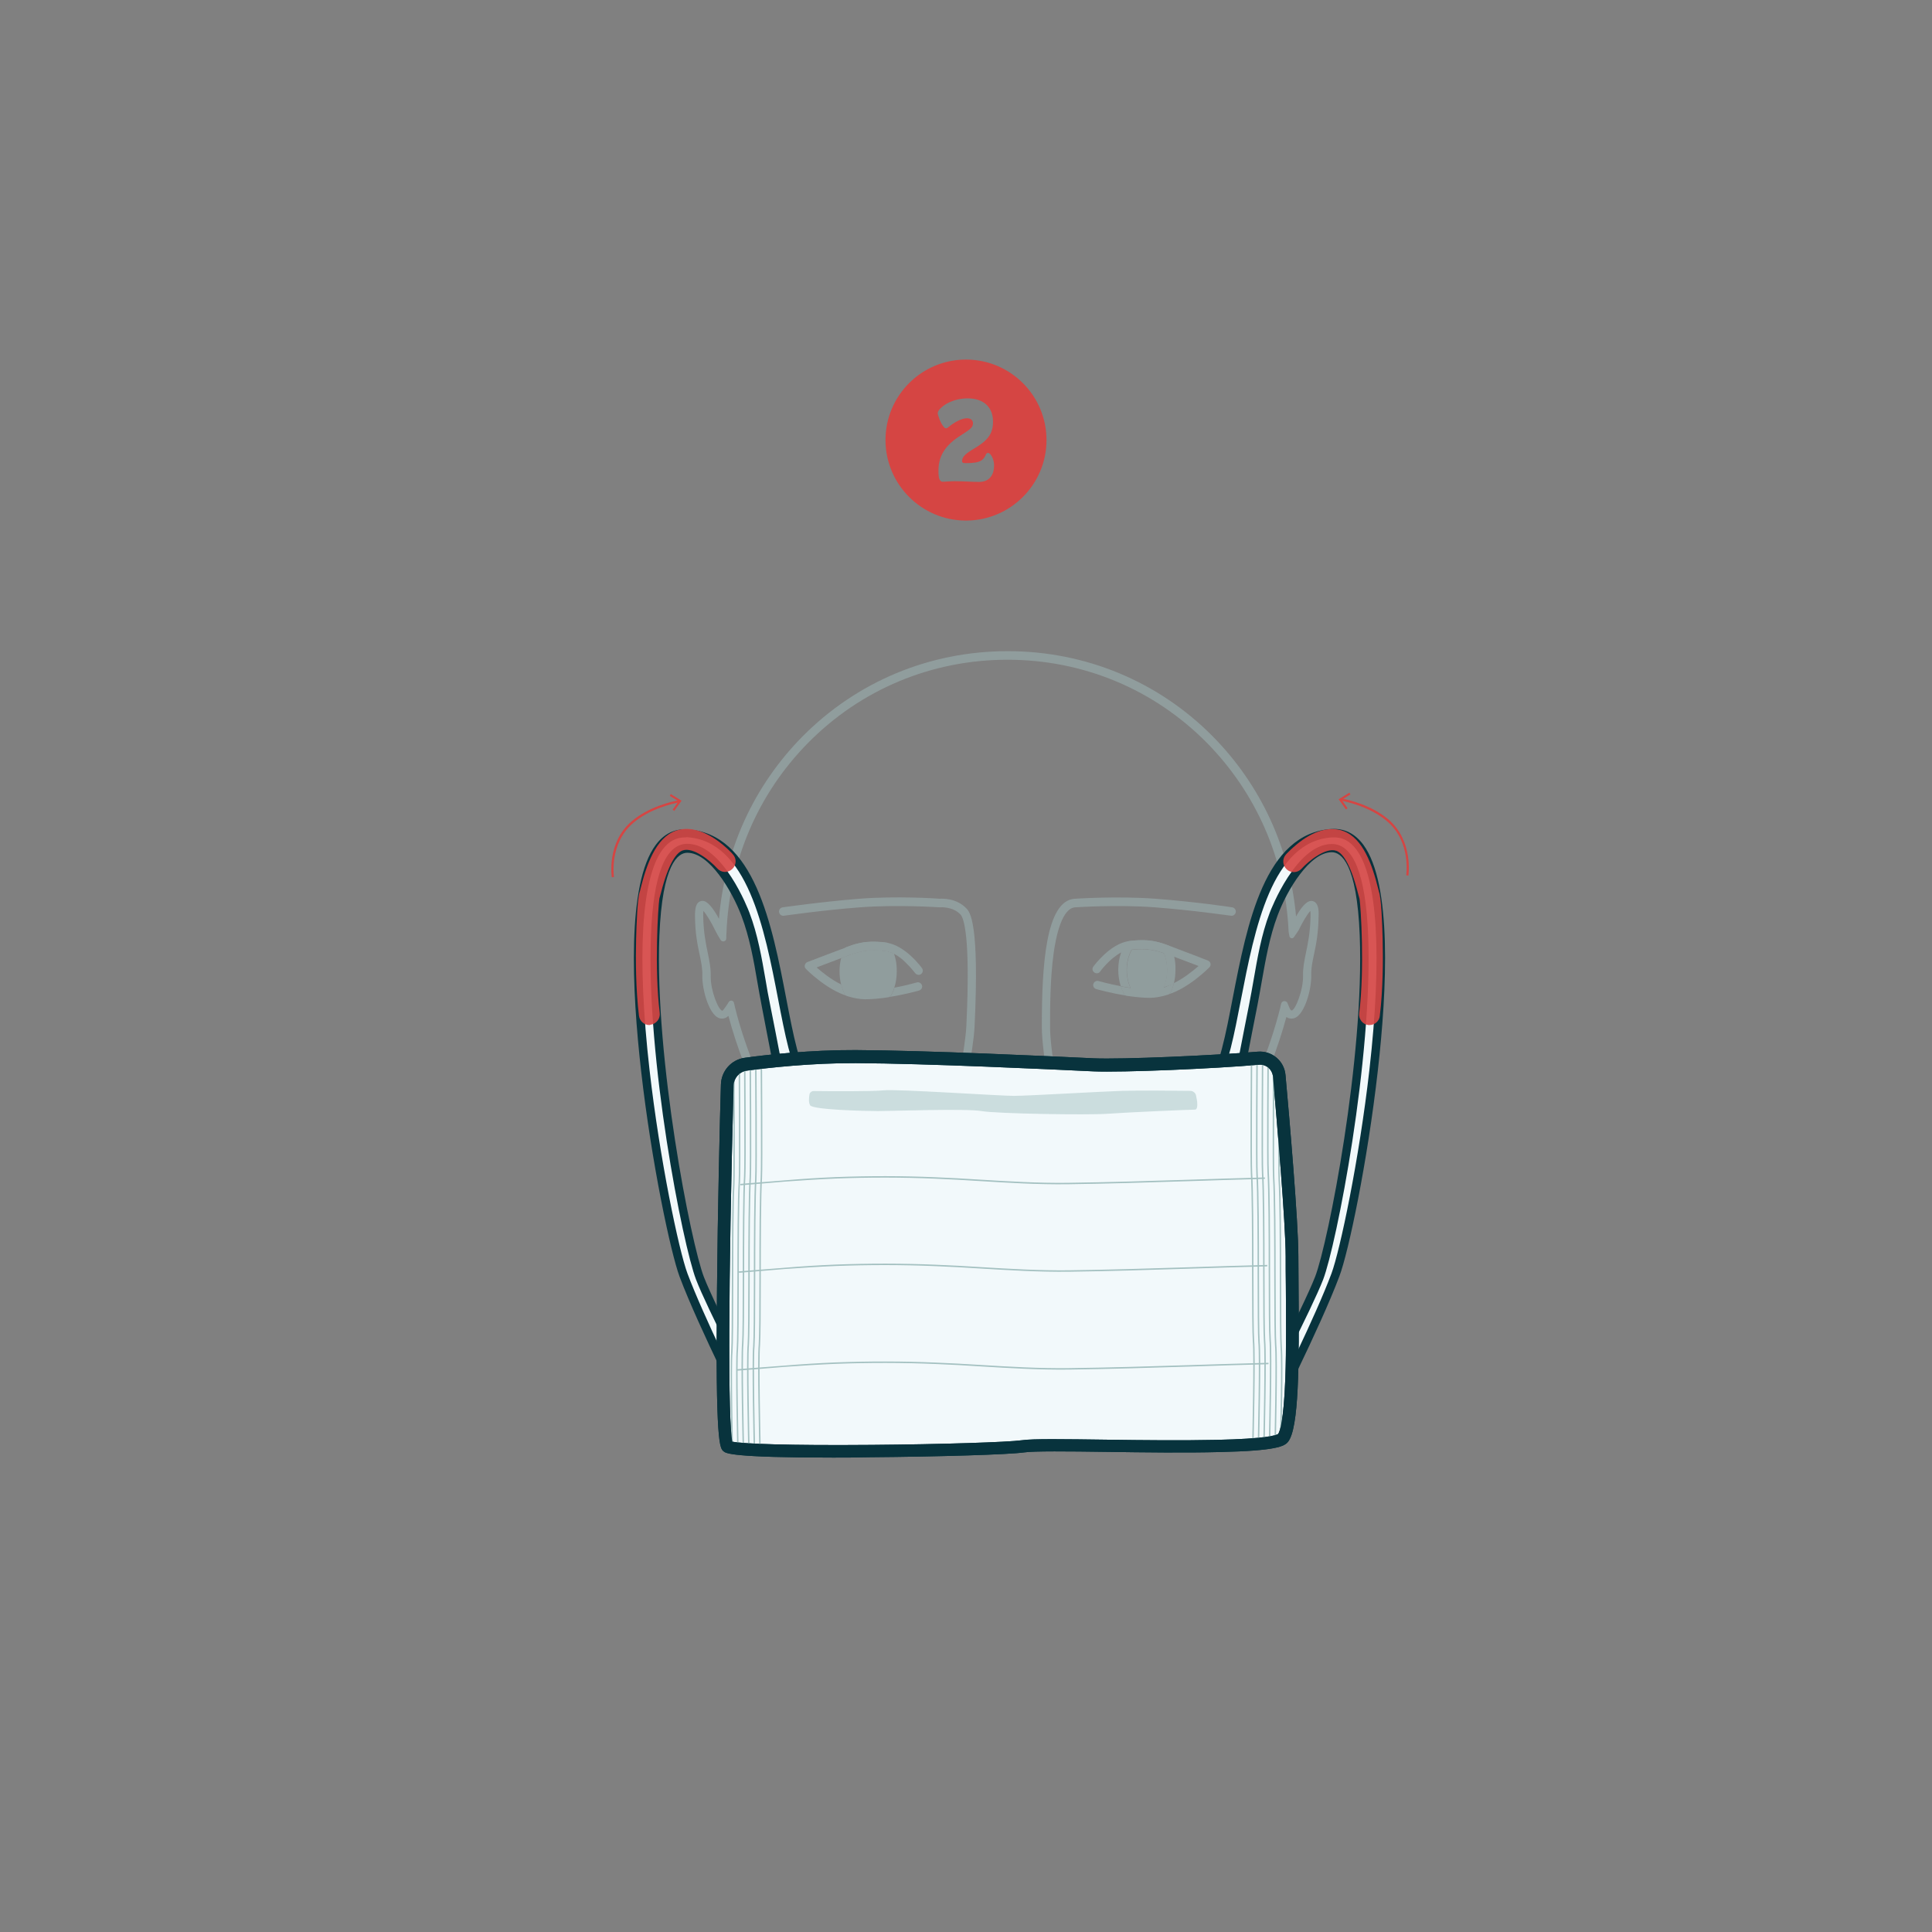<?xml version="1.0" encoding="utf-8"?>
<!-- Generator: Adobe Illustrator 25.2.1, SVG Export Plug-In . SVG Version: 6.00 Build 0)  -->
<svg version="1.1" id="Capa_1" xmlns="http://www.w3.org/2000/svg" xmlns:xlink="http://www.w3.org/1999/xlink" x="0px" y="0px"
	 viewBox="0 0 1080 1080" style="enable-background:new 0 0 1080 1080;" xml:space="preserve">
<rect x="0" y="0" width="1080" height="1080" fill="#808080" stroke="none"/>
<style type="text/css">
	.st0{fill:#08333D;}
	.st1{fill:#D54543;}
	.st2{fill:#F2F9FB;}
	.st3{fill:none;}
	.st4{fill:#F2F9FB;stroke:#08333D;stroke-width:8.504;stroke-miterlimit:10;}
	.st5{opacity:0.7;fill:#D54543;}
	.st6{fill:none;stroke:#08333D;stroke-width:5.669;stroke-miterlimit:10;}
	.st7{fill:none;stroke:#A4C1C1;stroke-miterlimit:10;}
	.st8{opacity:0.5;fill:#A4C1C1;}
	.st9{fill:none;stroke:#08333D;stroke-width:8.504;stroke-miterlimit:10;}
	.st10{opacity:0.5;}
	.st11{fill:#A0B9BA;}
	.st12{fill:#A4C1C1;}
	.st13{opacity:0.7;}
	.st14{opacity:0.91;}
	.st15{fill:none;stroke:#D54543;stroke-width:1.417;stroke-miterlimit:10;}
	.st16{fill:none;stroke:#D54543;stroke-width:14.173;stroke-miterlimit:10;}
</style>
<g>
	<g class="st10">
		<g>
			<path class="st11" d="M733.8,503.7c-1-0.2-3.9-0.9-9.3,8.6c-3.4-38-19.6-73.3-46.4-100.5C647.7,381,606.9,364,563.3,364
				c-43.6,0-84.4,17-114.9,47.9c-27.1,27.5-43.3,63.2-46.5,101.7c-5.9-10.9-9-10.2-10-9.9c-3.1,0.7-3.4,4.7-3.4,8.5
				c0.1,9.8,1.5,16.3,2.6,21.5c0.9,4.3,1.6,7.6,1.5,11.5c-0.1,3.9,0.8,9.2,2.4,13.9c1.4,4,3.7,9,7.2,10.1c0.3,0.1,0.9,0.2,1.5,0.2
				c1,0,2.2-0.3,3.5-1.5c9.1,34.3,28.4,73.8,55.3,112.2c36.5,52,76,85.5,100.7,85.5s64.2-33.6,100.7-85.5
				c26.8-38.1,46-77.4,55.2-111.6c1,0.7,2,0.9,2.8,0.9c0.6,0,1.2-0.1,1.5-0.2c3.5-1.1,5.8-6.1,7.2-10.1c1.6-4.7,2.5-10,2.4-13.9
				c-0.1-3.9,0.6-7.3,1.5-11.5c1.1-5.2,2.5-11.8,2.6-21.5C737.3,508.5,736.9,504.5,733.8,503.7z M730,532.8
				c-0.9,4.4-1.7,8.2-1.6,12.7c0.2,7.9-4.3,19.2-6.4,19.4c-0.1,0-0.4-0.2-0.8-0.7l-0.6-1.3l-0.9-2.2c-0.7-1.6-3.1-1.4-3.5,0.3
				c-0.2,0.7-0.4,1.5-0.5,2.2c-3,11.9-7.2,24.7-12.8,37.9c-10.6,25.2-25.3,51.6-42.8,76.4c-35.1,50-74,83.5-96.8,83.5
				c-22.8,0-61.8-33.6-96.8-83.5c-17.4-24.8-32.2-51.2-42.8-76.4c-5.5-13.2-9.9-26-12.8-37.9l-0.6-2.6c-0.3-1.4-2.1-1.7-2.9-0.5
				l-1.5,2.3l-1.2,1.7c-0.5,0.7-0.8,0.9-0.9,0.9c-2.2-0.2-6.7-11.5-6.5-19.4c0.1-4.5-0.7-8.2-1.6-12.7c-1.1-5.3-2.4-11.3-2.6-20.6
				c0-1.4,0-2.4,0.1-3.1c1.7,1.9,4.4,6.3,6.6,10.9c0,0,0.1,0.1,0.1,0.2l1.3,2.4l1.6,2.7c0.9,1.5,3.2,0.9,3.2-0.8
				c0-1.2,0-2.3,0.1-2.9c1.5-40.3,17.5-77.9,45.6-106.4c29.6-30,69.2-46.5,111.5-46.5c42.3,0,81.9,16.5,111.5,46.5
				c27.7,28.1,43.7,65.1,45.6,104.7c0,1,0.3,2.3,0.5,3.4c0.3,1.2,1.8,1.5,2.5,0.5l1.8-2.6l0.6-0.9c0.1-0.1,0.1-0.2,0.2-0.3
				c2.2-4.6,4.9-9.1,6.6-10.9c0.1,0.7,0.1,1.6,0.1,3.1C732.4,521.5,731.1,527.5,730,532.8z"/>
		</g>
	</g>
	<g class="st10">
		<g>
			<g>
				<path class="st11" d="M583.7,636c-2.7,0-6.2-0.1-10.4-0.2c-4.4-0.1-9.4-0.2-14.1-0.2h-22.5c-0.3,0-0.5,0-0.7-0.1
					c-4.6-1.5-3.5-10.4,0.6-35.5c1.6-9.9,3.3-20,3.6-26.6c2.4-50.5-1.5-60.3-3.3-62.2c-4.3-4.6-11.2-4-11.3-4c-0.1,0-0.3,0-0.4,0
					c-0.2,0-23.3-1.6-44.4,0c-21.2,1.6-42.4,4.7-42.6,4.7c-1.3,0.2-2.5-0.7-2.7-2c-0.2-1.3,0.7-2.5,2-2.7c0.2,0,21.6-3.1,42.9-4.8
					c20.5-1.6,42.7-0.2,44.9,0c1.5-0.1,9.5-0.4,15,5.5c1.8,1.9,7.3,7.8,4.5,65.7c-0.3,6.9-2,17.2-3.7,27.2
					c-1.7,10.6-4.3,26.3-3.4,30.1h21.4c4.8,0,9.8,0.1,14.2,0.2c6.4,0.1,12.6,0.3,15.4,0c0.4-3.5-1.4-15.4-2.8-25
					c-1.7-11.8-3.5-24.1-3.5-31.7l0-1.5c0-32.4,2.1-69.7,18.5-70.5c0.2,0,23.5-1.6,45,0c21.4,1.6,42.7,4.7,42.9,4.8
					c1.3,0.2,2.2,1.4,2,2.7c-0.2,1.3-1.4,2.2-2.7,2c-0.2,0-21.4-3.1-42.6-4.7c-21.1-1.6-44.1,0-44.4,0c-7.5,0.4-10.8,16.2-12.1,25.6
					c-2,14.5-2,31.2-2,40.2l0,1.5c0,7.2,1.9,19.9,3.5,31c3.6,24.4,4,29.3,0.2,30.2C589.5,635.9,587.2,636,583.7,636z"/>
			</g>
		</g>
		<g>
			<g>
				<g>
					<g>
						<path class="st11" d="M494.1,553c0.2,0,0.3,0,0.5-0.1v0C494.5,553,494.3,553,494.1,553z"/>
					</g>
					<g>
						<path class="st11" d="M515.4,550.8c0.4,1.3-0.4,2.5-1.6,2.9c-0.3,0.1-8.1,2.3-17.2,3.7c0.7-0.1,1.3-0.6,1.7-1.2
							c0.7-1.3,1.3-2.7,1.7-4.1c7-1.3,12.4-2.9,12.5-2.9C513.7,548.8,515,549.6,515.4,550.8z"/>
					</g>
					<g>
						<path class="st11" d="M499.8,533.2c-1.5-0.8-3.2-1.4-4.8-1.6c-0.4,0-0.7-0.1-1.1-0.1c-0.2,0-0.4,0-0.6-0.1c0,0-0.1,0-0.1,0
							c-0.5-0.1-1-0.1-1.5-0.1c-0.1,0-0.2,0-0.3,0c-1.1-0.1-2.1-0.1-3.1-0.1c-2.7,0-5.1,0.3-7.3,0.8c-0.4,0.1-0.8,0.2-1.3,0.3
							c-0.2,0-0.4,0.1-0.7,0.2c-0.3,0.1-0.7,0.2-1,0.3c0,0-0.1,0-0.1,0c-0.5,0.1-1,0.3-1.5,0.5c0,0,0,0,0,0
							c-0.2,0.1-0.4,0.2-0.6,0.2c-0.3,0.1-0.6,0.2-0.9,0.3c-1.6,0.6-3.2,1.2-4.7,1.8c-5.6,2.1-10.5,4-13.7,5.2
							c3,2.6,8.1,6.8,13.7,9.5c0.5,1.8,1.1,3.6,1.9,5.2c0.3,0.6,0.8,1,1.4,1.2c-11.5-3.5-22.6-14.6-23-15.1
							c-0.6-0.6-0.8-1.4-0.6-2.1c0.2-0.8,0.7-1.4,1.4-1.7c0.1,0,10.4-4,21.9-8.3c0,0,0,0,0,0c2.3-0.9,4.5-1.6,6.7-2.1
							c4.4-1.1,9.7-1.2,15.7-0.4c10.4,1.4,19.4,13.6,19.8,14.2c0.8,1.1,0.5,2.5-0.5,3.3c-1,0.8-2.5,0.5-3.3-0.5c0,0-2.1-2.8-5.2-5.8
							C504.6,536.3,502.3,534.5,499.8,533.2z"/>
					</g>
				</g>
				<g>
					<g>
						<path class="st11" d="M497.3,528c-0.4-0.6-1-1-1.7-1.1c-6-0.8-11.3-0.7-15.7,0.4c-2.2,0.5-4.4,1.2-6.7,2.1c0,0,0,0,0,0
							c-0.5,0.2-1,0.6-1.2,1.2c-0.7,1.6-1.3,3.2-1.8,5c1.5-0.6,3.1-1.2,4.7-1.8c0.3-0.1,0.6-0.2,0.9-0.3c0,0,0,0,0,0
							c0.2-0.1,0.4-0.1,0.6-0.2c0,0,0,0,0,0c0.5-0.2,1-0.3,1.5-0.5c0,0,0.1,0,0.1,0c0.3-0.1,0.7-0.2,1-0.3c0.2-0.1,0.4-0.1,0.7-0.2
							c0.4-0.1,0.9-0.2,1.3-0.3c2.2-0.5,4.6-0.8,7.3-0.8c1,0,2,0,3.1,0.1c0.1,0,0.2,0,0.3,0c0.5,0,1,0.1,1.5,0.1c0,0,0,0,0.1,0
							c0.2,0,0.4,0,0.6,0.1c0,0,0,0,0,0c0.4,0,0.7,0.1,1.1,0.1c1.6,0.2,3.2,0.8,4.8,1.6C499.2,531.3,498.3,529.6,497.3,528z"/>
					</g>
					<g>
						<path class="st11" d="M499.8,533.2c-1.5-0.8-3.2-1.4-4.8-1.6c-0.4,0-0.7-0.1-1.1-0.1c-0.2,0-0.4,0-0.6-0.1c0,0-0.1,0-0.1,0
							c-0.5-0.1-1-0.1-1.5-0.1c-0.1,0-0.2,0-0.3,0c-1.1-0.1-2.1-0.1-3.1-0.1c-2.7,0-5.1,0.3-7.3,0.8c-0.4,0.1-0.8,0.2-1.3,0.3
							c-0.2,0.1-0.4,0.1-0.7,0.2c-0.3,0.1-0.7,0.2-1,0.3c0,0-0.1,0-0.1,0c-0.5,0.1-1,0.3-1.5,0.5c0,0,0,0,0,0
							c-0.2,0.1-0.4,0.2-0.6,0.2c-0.3,0.1-0.6,0.2-0.9,0.3c-1.6,0.6-3.2,1.2-4.7,1.8c-0.6,2.3-0.9,4.8-0.9,7.3
							c0,2.6,0.3,5.1,0.9,7.5c0.5,1.8,1.1,3.6,1.9,5.2c0.3,0.6,0.8,1,1.4,1.2c3.8,1.2,7.3,1.8,10.2,1.8c3.7,0,8-0.4,12.8-1.1
							c0,0,0,0,0,0c0.7-0.1,1.3-0.6,1.7-1.2c0.7-1.3,1.3-2.7,1.7-4.1c0.9-2.8,1.4-5.9,1.4-9.2C501.4,539.5,500.8,536.2,499.8,533.2z
							 M494.6,553c-0.2,0-0.3,0-0.5,0.1C494.3,553,494.4,553,494.6,553L494.6,553z"/>
					</g>
				</g>
			</g>
			<g>
				<g>
					<g>
						<path class="st11" d="M630,556.6c-9.1-1.4-16.9-3.6-17.2-3.7c-1.3-0.4-2-1.7-1.6-2.9c0.4-1.2,1.7-2,2.9-1.6
							c0.1,0,5.5,1.6,12.5,2.9c0.5,1.5,1,2.8,1.7,4.1C628.7,556,629.3,556.5,630,556.6z"/>
					</g>
					<g>
						<path class="st11" d="M676,540.8c-0.5,0.5-11.5,11.6-23,15.1c0.6-0.2,1.1-0.6,1.4-1.2c0.8-1.6,1.4-3.4,1.9-5.2
							c5.6-2.7,10.7-6.9,13.7-9.5c-3.1-1.2-8.1-3.1-13.7-5.2c-1.5-0.6-3.1-1.2-4.7-1.8c-0.3-0.1-0.6-0.2-0.9-0.3
							c-0.2-0.1-0.3-0.1-0.5-0.2c-0.1,0-0.2-0.1-0.3-0.1c-0.4-0.1-0.9-0.3-1.3-0.4c0,0-0.1,0-0.1,0c-0.3-0.1-0.6-0.2-0.9-0.3
							c-0.3-0.1-0.5-0.2-0.8-0.2c-0.4-0.1-0.8-0.2-1.3-0.3c-2.2-0.5-4.6-0.8-7.3-0.8c-0.5,0-1,0-1.6,0c-0.5,0-1,0-1.4,0.1
							c-0.1,0-0.3,0-0.4,0c-0.5,0-0.9,0.1-1.4,0.1c0,0-0.1,0-0.1,0c-0.2,0-0.4,0-0.6,0.1c-0.4,0-0.7,0.1-1.1,0.1
							c-1.6,0.2-3.2,0.8-4.8,1.6c-6.5,3.4-11.8,10.6-11.8,10.7c-0.8,1.1-2.2,1.3-3.3,0.5c-1.1-0.8-1.3-2.2-0.5-3.3
							c0.4-0.5,9.4-12.8,19.8-14.2c6-0.8,11.3-0.7,15.7,0.4c2.2,0.5,4.4,1.2,6.7,2.1c11.5,4.3,21.8,8.3,21.9,8.4
							c0.7,0.3,1.3,0.9,1.4,1.7C676.8,539.5,676.6,540.3,676,540.8z"/>
					</g>
				</g>
				<g>
					<g>
						<path class="st11" d="M656.4,534.8c-0.4-1.8-1-3.4-1.8-5c-0.3-0.5-0.7-1-1.3-1.2c-2.3-0.9-4.5-1.6-6.7-2.1
							c-4.4-1.1-9.7-1.2-15.7-0.4c-0.7,0.1-1.3,0.5-1.7,1.1c-1,1.6-1.8,3.3-2.5,5.2c-1,3-1.6,6.3-1.6,9.7c0,3.2,0.5,6.3,1.4,9.2
							c1.3,0.2,2.7,0.5,4.2,0.7c0.4,0.1,0.8,0.1,1.2,0.2c-1.3-2.9-2.1-6.4-2.1-10c0-4.2,1-8.2,2.8-11.4c0,0,0,0,0,0
							c0.2,0,0.4,0,0.6-0.1c0,0,0.1,0,0.1,0c0.5-0.1,1-0.1,1.4-0.1c0.1,0,0.3,0,0.4,0c0.5,0,1-0.1,1.4-0.1c0.5,0,1.1,0,1.6,0
							c2.7,0,5.1,0.3,7.3,0.8c0.4,0.1,0.8,0.2,1.3,0.3c0.3,0.1,0.5,0.1,0.8,0.2c0.3,0.1,0.6,0.2,0.9,0.3c0,0,0.1,0,0.1,0
							c0.4,0.1,0.9,0.3,1.3,0.4c0.1,0,0.2,0.1,0.3,0.1c0.2,0.1,0.3,0.1,0.5,0.2v0c1.2,2.8,1.8,6,1.8,9.4c0,3.5-0.7,6.8-1.9,9.7
							c0.3-0.1,0.7-0.2,1-0.3c1.6-0.5,3.2-1.1,4.7-1.9c0.6-2.4,0.9-4.9,0.9-7.5C657.2,539.6,656.9,537.1,656.4,534.8z"/>
					</g>
					<g>
						<path class="st11" d="M656.3,549.6c-0.5,1.8-1.1,3.6-1.9,5.2c-0.3,0.6-0.8,1-1.4,1.2c-3.8,1.2-7.3,1.8-10.2,1.8
							c-3.7,0-8-0.4-12.8-1.1c-0.7-0.1-1.4-0.6-1.7-1.2c-0.7-1.3-1.3-2.7-1.7-4.1c1.3,0.2,2.7,0.5,4.2,0.7c0.4,0.1,0.8,0.1,1.2,0.2
							c-1.3-2.9-2.1-6.4-2.1-10c0-4.2,1-8.2,2.8-11.4c0.2,0,0.4,0,0.6-0.1c0,0,0.1,0,0.1,0c0.5,0,1-0.1,1.4-0.1c0.1,0,0.3,0,0.4,0
							c0.5,0,1-0.1,1.4-0.1c0.5,0,1.1,0,1.6,0c2.7,0,5.1,0.3,7.3,0.8c0.4,0.1,0.8,0.2,1.3,0.3c0.3,0.1,0.5,0.1,0.8,0.2
							c0.3,0.1,0.6,0.2,0.9,0.3c0,0,0.1,0,0.1,0c0.4,0.1,0.9,0.3,1.3,0.4c0.1,0,0.2,0.1,0.3,0.1c0.1,0.1,0.3,0.1,0.5,0.2
							c1.2,2.8,1.8,6,1.8,9.4c0,3.5-0.7,6.8-1.9,9.7c0.3-0.1,0.7-0.2,1-0.3C653.2,551,654.8,550.3,656.3,549.6z"/>
					</g>
				</g>
			</g>
		</g>
	</g>
	<g>
		<path class="st2" d="M420,794.8c0,0-27-52.9-37.9-82s-52.3-250.2,1.9-247c54.2,3.2,48.2,116.8,67.5,140.9c0,0-13.6,3.6-13.6,3.6
			c-2.6-2.2-2.9-12.3-3.5-15.4c-2.2-11.1-4.3-22.2-6.5-33.3c-3.3-17-5.2-34.4-11.4-50.7c-4.5-11.8-17.5-36.9-32.5-36.9
			c-15.9,0-17.5,38.2-17.9,48.7c-2.7,69.8,18.2,173.9,25.1,191.7c6.9,17.8,34.9,71.3,34.9,71.3L420,794.8z"/>
		<path class="st0" d="M419.7,799.4l-1.8-3.5c-0.3-0.5-27.2-53.4-38-82.2c-5-13.5-15.7-63.8-21.5-114.9c-5.2-45.7-8-104.7,8.1-126.4
			c4.6-6.3,10.6-9.2,17.7-8.8c37.5,2.2,47.4,53.4,55.3,94.5c3.9,20.3,7.6,39.5,13.9,47.3l2.3,2.8l-15,3.9c-3,0.8-3.4,0.9-4.3,0
			c-2.4-2.1-3.1-7.1-3.8-13.4c-0.2-1.4-0.3-2.6-0.4-3.2c-1.2-6.2-2.4-12.4-3.6-18.6c-0.9-4.9-1.9-9.8-2.8-14.6
			c-0.9-4.4-1.6-8.9-2.4-13.2c-2.1-12.4-4.4-25.2-8.9-37.1c-5.4-14.2-17.9-35.3-30.3-35.3c-5.1,0-14,6-15.6,46.5
			c-2.7,68.4,17.6,171.8,24.9,190.7c6.8,17.5,34.5,70.5,34.8,71.1l0.7,1.2L419.7,799.4z M382.9,468.1c-5,0-9.2,2.3-12.6,6.9
			c-11.8,16-14.4,59.7-7.2,123.1c5.7,50.1,16.4,100.9,21.2,113.8c9.1,24.2,29.7,65.8,36,78.2l3.1-4.5c-4.3-8.3-28-53.9-34.3-70.3
			c-7.4-19.2-28-123.7-25.2-192.6c1.3-33.8,8.1-51,20.3-51c20,0,34.1,36.8,34.7,38.4c4.7,12.3,6.9,25.3,9.1,37.9
			c0.7,4.3,1.5,8.8,2.4,13.1c1,4.9,1.9,9.8,2.9,14.7c1.2,6.2,2.4,12.4,3.6,18.6c0.2,0.9,0.3,2.1,0.5,3.6c0.2,2.1,0.8,7.3,1.7,9.5
			c2.1-0.6,6-1.6,8.8-2.3c-5.7-9.6-9.1-26.8-12.9-46.5c-7.6-39.5-17.2-88.7-51-90.7C383.6,468.1,383.2,468.1,382.9,468.1z"/>
	</g>
	<g class="st14">
		<path class="st1" d="M363,573c-2.9,0-5.4-2.2-5.8-5.1c-1.8-14.5-1.9-31.6-1.6-43.4c0.2-7,0.7-23.5,2.2-26.4
			c-0.1,0.1-0.1,0.3-0.2,0.5c0.1-0.2,0.3-1.1,0.5-1.9c3.2-12.9,8.4-28.3,19.6-32.3c6.6-2.4,14.4-0.6,22.5,4.9
			c5.5,3.8,9.4,8.1,9.5,8.3c2.2,2.4,2,6.1-0.5,8.3c-2.4,2.2-6.1,2-8.3-0.5c-3.8-4.2-13.4-12.1-19.3-10c-3.1,1.1-7.7,6.2-12.2,24
			c-0.4,1.4-0.6,2.2-0.8,2.9c-0.7,4.4-2.9,39.3,0.2,63.9c0.4,3.2-1.9,6.2-5.1,6.6C363.5,572.9,363.3,573,363,573z M368.3,503.3
			C368.3,503.3,368.3,503.3,368.3,503.3C368.3,503.3,368.3,503.3,368.3,503.3z M368.7,502.2C368.7,502.2,368.7,502.2,368.7,502.2
			S368.7,502.2,368.7,502.2z"/>
	</g>
	<g>
		<path class="st2" d="M708.6,794.8c0,0,27-52.9,37.9-82s52.3-250.2-1.9-247c-54.2,3.2-48.2,116.8-67.5,140.9c0,0,13.6,3.6,13.6,3.6
			c2.6-2.2,2.9-12.3,3.5-15.4c2.2-11.1,4.3-22.2,6.5-33.3c3.3-17,5.2-34.4,11.4-50.7c4.5-11.8,17.5-36.9,32.5-36.9
			c15.9,0,17.5,38.2,17.9,48.7c2.7,69.8-18.2,173.9-25.1,191.7s-34.9,71.3-34.9,71.3L708.6,794.8z"/>
		<path class="st0" d="M708.9,799.4l-9.2-13.5l0.7-1.2c0.3-0.5,28-53.6,34.8-71.1c7.3-19,27.6-122.4,24.9-190.7
			c-1.6-40.4-10.4-46.5-15.6-46.5c-12.4,0-25,21.1-30.3,35.3c-4.5,11.9-6.7,24.7-8.9,37.1c-0.8,4.3-1.5,8.8-2.4,13.2
			c-1,4.9-1.9,9.8-2.9,14.7c-1.2,6.2-2.4,12.4-3.6,18.6c-0.1,0.7-0.3,1.9-0.4,3.2c-0.7,6.3-1.4,11.3-3.8,13.4
			c-0.9,0.9-1.4,0.8-4.3,0l-15-3.9l2.3-2.8c6.3-7.8,10-27,13.9-47.3c8-41.1,17.8-92.2,55.3-94.5c7.1-0.4,13,2.5,17.7,8.8
			c16.1,21.8,13.3,80.8,8.1,126.4c-5.8,51.2-16.4,101.5-21.5,114.9c-10.8,28.8-37.7,81.7-38,82.2L708.9,799.4z M705.2,785.6l3.1,4.5
			c6.2-12.3,26.9-53.9,36-78.2c4.8-13,15.5-63.7,21.2-113.8c7.2-63.4,4.6-107.1-7.2-123.1c-3.7-5-8.1-7.2-13.6-6.9
			c-33.8,2-43.3,51.2-51,90.7c-3.8,19.6-7.1,36.9-12.9,46.5c2.8,0.7,6.7,1.8,8.8,2.3c0.9-2.2,1.5-7.3,1.7-9.5
			c0.2-1.5,0.3-2.8,0.5-3.6c1.2-6.2,2.4-12.4,3.6-18.5c1-4.9,1.9-9.8,2.9-14.7c0.9-4.3,1.6-8.8,2.4-13.1c2.2-12.6,4.4-25.7,9.1-38
			c0.6-1.6,14.8-38.4,34.7-38.4c12.1,0,18.9,17.2,20.3,51c2.7,68.9-17.8,173.4-25.2,192.6C733.2,731.8,709.6,777.3,705.2,785.6z"/>
	</g>
	<g>
		<path class="st2" d="M406.5,606.5c0.2-5.9,4.6-10.8,10.4-11.6c12.9-1.8,36.6-4.4,61.4-4.3c37.2,0.2,100.5,3.1,133,4.6
			c16,0.8,68.4-1.6,92.1-3.7c6-0.5,11.2,3.9,11.7,9.8c2.2,24.2,7.1,82.1,7.1,100.9c0,29,1.9,93.2-5,101.7
			c-7,8.5-129.1,2.3-145.3,4.6c-16.2,2.3-159.3,4.7-165,0C401.7,804.6,405.4,648.1,406.5,606.5z"/>
		<path class="st0" d="M465.7,814.8c-56.9,0-59.9-2.4-61.2-3.5c-2.1-1.7-4.6-3.7-3.7-89.8c0.4-45.2,1.6-95.7,2.2-115.2l0,0
			c0.2-7.7,5.9-14,13.4-15c12.2-1.7,36.5-4.4,61.9-4.3c40,0.2,110.1,3.5,133.1,4.6c15.5,0.7,67.8-1.6,91.6-3.7
			c7.9-0.7,14.9,5.1,15.6,13c2.2,24.1,7.2,82.3,7.2,101.2c0,4.7,0.1,10.4,0.1,16.4c0.4,45,0.2,80-5.9,87.5c-2,2.5-6.6,5-38.2,5.7
			c-19,0.5-42.5,0.2-63.1-0.1c-21.9-0.3-40.8-0.5-46.2,0.3c-8.1,1.2-47.1,2.4-86.9,2.7C478.2,814.8,471.7,814.8,465.7,814.8z
			 M409.4,805.9c5.7,1.2,31.1,2.2,78,1.8c38.6-0.3,76.2-1.5,83.9-2.6c6-0.9,24.2-0.6,47.3-0.3c20,0.3,42.8,0.5,61.4,0.1
			c27.9-0.6,33.5-2.6,34.5-3.3c0.8-1.2,3.1-6.6,4-31.1c0.6-16.4,0.4-36,0.3-51.7c-0.1-6-0.1-11.7-0.1-16.4c0-18.6-5-76.6-7.1-100.6
			c-0.4-4-3.9-7-7.9-6.6c-24.5,2.2-76.5,4.4-92.5,3.7c-23-1.1-93-4.4-132.8-4.6c-25-0.1-48.9,2.6-60.9,4.2c-4.2,0.6-7.2,4-7.4,8.2
			C407.1,717.7,406.9,794.9,409.4,805.9z M714.6,801.5L714.6,801.5L714.6,801.5z"/>
	</g>
	<g>
		<path class="st12" d="M424.4,807.6c0-0.5-1.1-47.5-0.3-55.9c0.3-3.8,0.4-19.4,0.4-37.5c0-21.9,0.1-46.6,0.7-56
			c0.4-6.3,0-63.9,0-64.5l0.8,0c0,0.6,0.4,58.2,0,64.6c-0.6,9.3-0.7,34.1-0.7,55.9c0,18.1-0.1,33.7-0.4,37.6
			c-0.8,8.4,0.3,55.4,0.3,55.8L424.4,807.6z"/>
	</g>
	<g>
		<path class="st12" d="M421.3,808.4c0-0.5-1.1-47.5-0.3-55.9c0.3-3.8,0.4-19.4,0.4-37.5c0-21.9,0.1-46.6,0.7-56
			c0.4-6.3,0-63.9,0-64.5l0.8,0c0,0.6,0.4,58.2,0,64.6c-0.6,9.3-0.7,34.1-0.7,55.9c0,18.1-0.1,33.7-0.4,37.6
			c-0.8,8.4,0.3,55.4,0.3,55.8L421.3,808.4z"/>
	</g>
	<g>
		<path class="st12" d="M418.2,807.6c0-0.5-1.1-47.5-0.3-55.9c0.3-3.8,0.4-19.4,0.4-37.5c0-21.9,0.1-46.7,0.7-56
			c0.4-6.3,0-63.9,0-64.5l0.8,0c0,0.6,0.4,58.2,0,64.6c-0.6,9.3-0.7,34.1-0.7,55.9c0,18.1-0.1,33.7-0.4,37.5
			c-0.8,8.4,0.3,55.4,0.3,55.8L418.2,807.6z"/>
	</g>
	<g>
		<path class="st12" d="M415.1,806.9c0-0.5-1.1-47.5-0.3-55.9c0.3-3.8,0.4-19.4,0.4-37.5c0-21.9,0.1-46.7,0.7-56
			c0.4-6.3,0-63.9,0-64.5l0.8,0c0,0.6,0.4,58.2,0,64.6c-0.6,9.3-0.7,34.1-0.7,55.9c0,18.1-0.1,33.7-0.4,37.5
			c-0.8,8.4,0.3,55.4,0.3,55.8L415.1,806.9z"/>
	</g>
	<g>
		<path class="st12" d="M412.1,810c0-0.5-1.1-47.5-0.3-55.9c0.3-3.8,0.4-19.4,0.4-37.5c0-21.9,0.1-46.6,0.7-56
			c0.4-6.3,0-63.9,0-64.5l0.8,0c0,0.6,0.4,58.2,0,64.6c-0.6,9.3-0.7,34.1-0.7,55.9c0,18.1-0.1,33.7-0.4,37.6
			c-0.8,8.4,0.3,55.3,0.3,55.8L412.1,810z"/>
	</g>
	<g>
		<path class="st12" d="M409,811.5c0-0.5-1.1-47.5-0.3-55.9c0.3-3.8,0.4-19.4,0.4-37.5c0-21.9,0.1-46.6,0.7-56
			c0.4-6.3,0-63.9,0-64.5l0.8,0c0,0.6,0.4,58.2,0,64.6c-0.6,9.3-0.7,34.1-0.7,55.9c0,18.1-0.1,33.7-0.4,37.6
			c-0.8,8.4,0.3,55.3,0.3,55.8L409,811.5z"/>
	</g>
	<g>
		<path class="st12" d="M700.8,805.3l-0.8,0c0-0.5,1.1-47.4,0.3-55.8c-0.3-3.8-0.4-19.5-0.4-37.6c0-21.9-0.1-46.6-0.7-55.9
			c-0.4-6.3,0-64,0-64.6l0.8,0c0,0.6-0.4,58.2,0,64.5c0.6,9.3,0.7,34.1,0.7,56c0,18.1,0.1,33.7,0.4,37.5
			C701.9,757.8,700.8,804.9,700.8,805.3z"/>
	</g>
	<g>
		<path class="st12" d="M703.9,806.1l-0.8,0c0-0.5,1.1-47.4,0.3-55.8c-0.3-3.8-0.4-19.5-0.4-37.6c0-21.9-0.1-46.6-0.7-55.9
			c-0.4-6.3,0-64,0-64.6l0.8,0c0,0.6-0.4,58.2,0,64.5c0.6,9.3,0.7,34.1,0.7,56c0,18.1,0.1,33.7,0.4,37.5
			C705,758.6,703.9,805.6,703.9,806.1z"/>
	</g>
	<g>
		<path class="st12" d="M707,805.3l-0.8,0c0-0.5,1.1-47.4,0.3-55.8c-0.3-3.8-0.4-19.5-0.4-37.6c0-21.9-0.1-46.6-0.7-55.9
			c-0.4-6.3,0-64,0-64.6l0.8,0c0,0.6-0.4,58.2,0,64.5c0.6,9.3,0.7,34.1,0.7,56c0,18.1,0.1,33.7,0.4,37.5
			C708.1,757.8,707,804.9,707,805.3z"/>
	</g>
	<g>
		<path class="st12" d="M710.1,804.6l-0.8,0c0-0.5,1.1-47.4,0.3-55.8c-0.3-3.8-0.4-19.5-0.4-37.6c0-21.9-0.1-46.6-0.7-55.9
			c-0.4-6.3,0-64,0-64.6l0.8,0c0,0.6-0.4,58.2,0,64.5c0.6,9.3,0.7,34.1,0.7,56c0,18.1,0.1,33.7,0.4,37.5
			C711.2,757.1,710.1,804.1,710.1,804.6z"/>
	</g>
	<g>
		<path class="st12" d="M713.2,807.6l-0.8,0c0-0.5,1.1-47.4,0.3-55.8c-0.3-3.8-0.4-19.5-0.4-37.5c0-21.9-0.1-46.6-0.7-55.9
			c-0.4-6.3,0-64,0-64.6l0.8,0c0,0.6-0.4,58.2,0,64.5c0.6,9.3,0.7,34.1,0.7,56c0,18.1,0.1,33.7,0.4,37.5
			C714.3,760.2,713.2,807.2,713.2,807.6z"/>
	</g>
	<g>
		<path class="st12" d="M716.3,805.3l-0.8,0c0-0.4,1.1-43.6,0.3-52c-0.3-3.8-0.4-19.5-0.4-37.6c0-21.8-0.1-46.6-0.7-55.9
			c-0.4-6.3,0-64,0-64.6l0.8,0c0,0.6-0.4,58.2,0,64.5c0.6,9.3,0.7,34.1,0.7,56c0,18.1,0.1,33.7,0.4,37.5
			C717.4,761.7,716.3,804.9,716.3,805.3z"/>
	</g>
	<g class="st10">
		<path class="st12" d="M454.8,609.9c-1.1,0-2.1,0.8-2.3,1.9c-0.3,1.8-0.6,4.6,0.4,6.1c1.7,2.5,31,3.2,38,3.2s49.2-1.5,57.8,0
			c8.7,1.5,59.7,2.3,70.5,1.5c10.8-0.8,45.6-2.3,48.7-2.3c2.1,0,1.4-4.8,0.7-7.9c-0.3-1.5-1.7-2.6-3.2-2.6c-7.3-0.1-28.3-0.3-38.4,0
			c-12.3,0.4-52.5,2.8-60.3,2.8c-7.7,0-65.7-3.9-72.7-3.1C488.1,610.2,462,610,454.8,609.9z"/>
	</g>
	<g class="st14">
		<path class="st1" d="M765.6,573c-0.2,0-0.5,0-0.7,0c-3.2-0.4-5.5-3.3-5.1-6.6c3.1-24.6,0.9-59.5,0.2-63.9
			c-0.2-0.7-0.4-1.5-0.8-2.9c-4.5-17.9-9.1-22.9-12.2-24c-5.9-2.1-15.6,5.8-19.4,10c-2.2,2.4-5.9,2.6-8.3,0.4
			c-2.4-2.2-2.6-5.9-0.5-8.3c0.2-0.2,4.1-4.5,9.5-8.3c8.1-5.6,15.9-7.3,22.5-4.9c11.2,4,16.4,19.3,19.6,32.3
			c0.2,0.7,0.4,1.6,0.5,1.9c-0.1-0.2-0.2-0.4-0.2-0.5c1.5,2.9,2,19.5,2.2,26.4c0.3,11.8,0.2,28.8-1.6,43.4
			C771,570.8,768.5,573,765.6,573z M760.3,503.3C760.3,503.3,760.3,503.3,760.3,503.3C760.3,503.3,760.3,503.3,760.3,503.3z
			 M759.9,502.2C759.9,502.2,759.9,502.2,759.9,502.2S759.9,502.2,759.9,502.2z"/>
	</g>
	<g>
		<path class="st12" d="M413.9,662.6l-0.1-0.8c0,0,17.5-1.4,25.1-2c9.4-0.8,19-1.4,28.4-1.8c18.5-0.7,37.2-0.7,55.7,0.1
			c8.1,0.3,16.4,0.8,24.4,1.3c16.2,1,32.9,2,49.3,1.8c22.6-0.3,45.3-1,67.2-1.7c14.1-0.5,28.7-0.9,43.2-1.3l0,0.8
			c-14.5,0.4-29.1,0.8-43.2,1.3c-21.9,0.7-44.6,1.4-67.2,1.7c-16.5,0.2-33.2-0.8-49.4-1.8c-8-0.5-16.2-1-24.3-1.3
			c-18.4-0.8-37.1-0.8-55.6-0.1c-9.4,0.4-19,1-28.4,1.7C431.4,661.2,413.9,662.6,413.9,662.6z"/>
	</g>
	<g>
		<path class="st12" d="M413.1,711.5l-0.1-0.8c0,0,17.6-1.4,25.4-2c9.5-0.8,19.2-1.4,28.7-1.8c18.7-0.7,37.6-0.7,56.2,0.1
			c8.2,0.3,16.5,0.8,24.6,1.3c16.3,1,33.2,2,49.8,1.8c22.7-0.3,45.2-1,67-1.7c14.2-0.5,28.9-0.9,43.7-1.3l0,0.8
			c-14.7,0.4-29.4,0.8-43.7,1.3c-21.8,0.7-44.2,1.4-67,1.7c-16.6,0.2-33.5-0.8-49.8-1.8c-8.1-0.5-16.4-1-24.6-1.3
			c-18.6-0.8-37.5-0.8-56.1-0.1c-9.5,0.4-19.2,1-28.7,1.7C430.7,710.1,413.1,711.5,413.1,711.5z"/>
	</g>
	<g>
		<path class="st12" d="M412.2,766.2l-0.1-0.8c0.2,0,18.6-1.4,26.2-2c9.5-0.8,19.2-1.4,28.7-1.8c18.7-0.7,37.6-0.7,56.2,0.1
			c8.2,0.3,16.5,0.8,24.6,1.3c16.3,1,33.2,2,49.8,1.8c22.8-0.3,45.7-1,67.9-1.7c14.3-0.5,29-0.9,43.6-1.3l0,0.8
			c-14.6,0.4-29.4,0.8-43.6,1.3c-22.1,0.7-45,1.4-67.9,1.7c-16.6,0.2-33.5-0.8-49.8-1.8c-8.1-0.5-16.4-1-24.6-1.3
			c-18.6-0.8-37.5-0.8-56.1-0.1c-9.5,0.4-19.2,1-28.7,1.7C430.8,764.8,412.4,766.2,412.2,766.2z"/>
	</g>
	<g>
		<path class="st0" d="M465.7,814.8c-56.9,0-59.9-2.4-61.2-3.5c-2.1-1.7-4.6-3.7-3.7-89.8c0.4-45.2,1.6-95.7,2.2-115.2l0,0
			c0.2-7.7,5.9-14,13.4-15c12.2-1.7,36.5-4.4,61.9-4.3c40,0.2,110.1,3.5,133.1,4.6c15.5,0.7,67.8-1.6,91.6-3.7
			c7.9-0.7,14.9,5.1,15.6,13c2.2,24.1,7.2,82.3,7.2,101.2c0,4.7,0.1,10.4,0.1,16.4c0.4,45,0.2,80-5.9,87.5c-2,2.5-6.6,5-38.2,5.7
			c-19,0.5-42.5,0.2-63.1-0.1c-21.9-0.3-40.8-0.5-46.2,0.3c-8.1,1.2-47.1,2.4-86.9,2.7C478.2,814.8,471.7,814.8,465.7,814.8z
			 M409.4,805.9c5.7,1.2,31.1,2.2,78,1.8c38.6-0.3,76.2-1.5,83.9-2.6c6-0.9,24.2-0.6,47.3-0.3c20,0.3,42.8,0.5,61.4,0.1
			c27.9-0.6,33.5-2.6,34.5-3.3c0.8-1.2,3.1-6.6,4-31.1c0.6-16.4,0.4-36,0.3-51.7c-0.1-6-0.1-11.7-0.1-16.4c0-18.6-5-76.6-7.1-100.6
			c-0.4-4-3.9-7-7.9-6.6c-24.5,2.2-76.5,4.4-92.5,3.7c-23-1.1-93-4.4-132.8-4.6c-25-0.1-48.9,2.6-60.9,4.2c-4.2,0.6-7.2,4-7.4,8.2
			C407.1,717.7,406.9,794.9,409.4,805.9z M714.6,801.5L714.6,801.5L714.6,801.5z"/>
	</g>
	<g>
		<g>
			<path class="st1" d="M787.3,489.5l-1.2-0.2c0-0.2,2.8-18.6-10.6-30.1c-9.4-8.1-22.4-11-26.1-11.7l0.2-1.2
				c3.8,0.7,17,3.6,26.7,11.9C790.2,470.3,787.3,489.4,787.3,489.5z"/>
		</g>
		<g>
			<g>
				<polygon class="st1" points="754.3,443.1 754.9,444.1 750,447.1 753.3,451.8 752.4,452.5 748.3,446.8 				"/>
			</g>
		</g>
	</g>
	<g>
		<g>
			<path class="st1" d="M342,490.4c0-0.2-3-19.2,11-31.2c9.6-8.3,22.8-11.2,26.7-11.9l0.2,1.2c-3.7,0.7-16.7,3.5-26.1,11.7
				c-13.4,11.6-10.6,29.9-10.6,30.1L342,490.4z"/>
		</g>
		<g>
			<g>
				<polygon class="st1" points="376.9,453.3 376,452.6 379.3,447.9 374.4,444.9 375,443.9 381,447.6 				"/>
			</g>
		</g>
	</g>
</g>
<path class="st1" d="M540,201c-24.8,0-45,20.1-45,45c0,24.8,20.2,45,45,45s45-20.2,45-45C585,221.1,564.8,201,540,201z M547.3,269.4
	c-3.4,0-8.9-0.4-13.7-0.4c-2.5,0-5.2,0.3-6.5,0.3c-2,0-2.5-2-2.5-6.2c0-9.8,5.5-15.5,13.7-20.5c4.2-2.7,5.6-3.8,5.6-6
	c0-1.6-1.2-2.8-3.3-2.8c-3.1,0-7.3,2.3-10.7,5.2c-0.3,0.2-0.6,0.4-1,0.4c-0.4,0-0.9-0.2-1.3-0.7c-1.9-2.2-3.4-6.7-3.4-7.7
	c0-0.5,0.2-1,0.5-1.5c2.6-3.6,8.8-6.8,16.3-6.8c8.2,0,14.1,4.3,14.1,13c0,7.3-3.3,10.9-11.8,15.8c-3.7,2.3-5.5,4-5.5,6.3
	c0,0.8,0.6,1.1,1.9,1.1c4.6,0,7.1-0.4,8.9-1.5c1.2-0.8,2-2,2.6-3.5c0.3-0.5,0.7-0.7,1.1-0.7c0.4,0,0.8,0.2,1.1,0.5
	c1.4,1.5,2.3,4,2.3,6.6C555.7,264.9,553.5,269.4,547.3,269.4z"/>
</svg>
